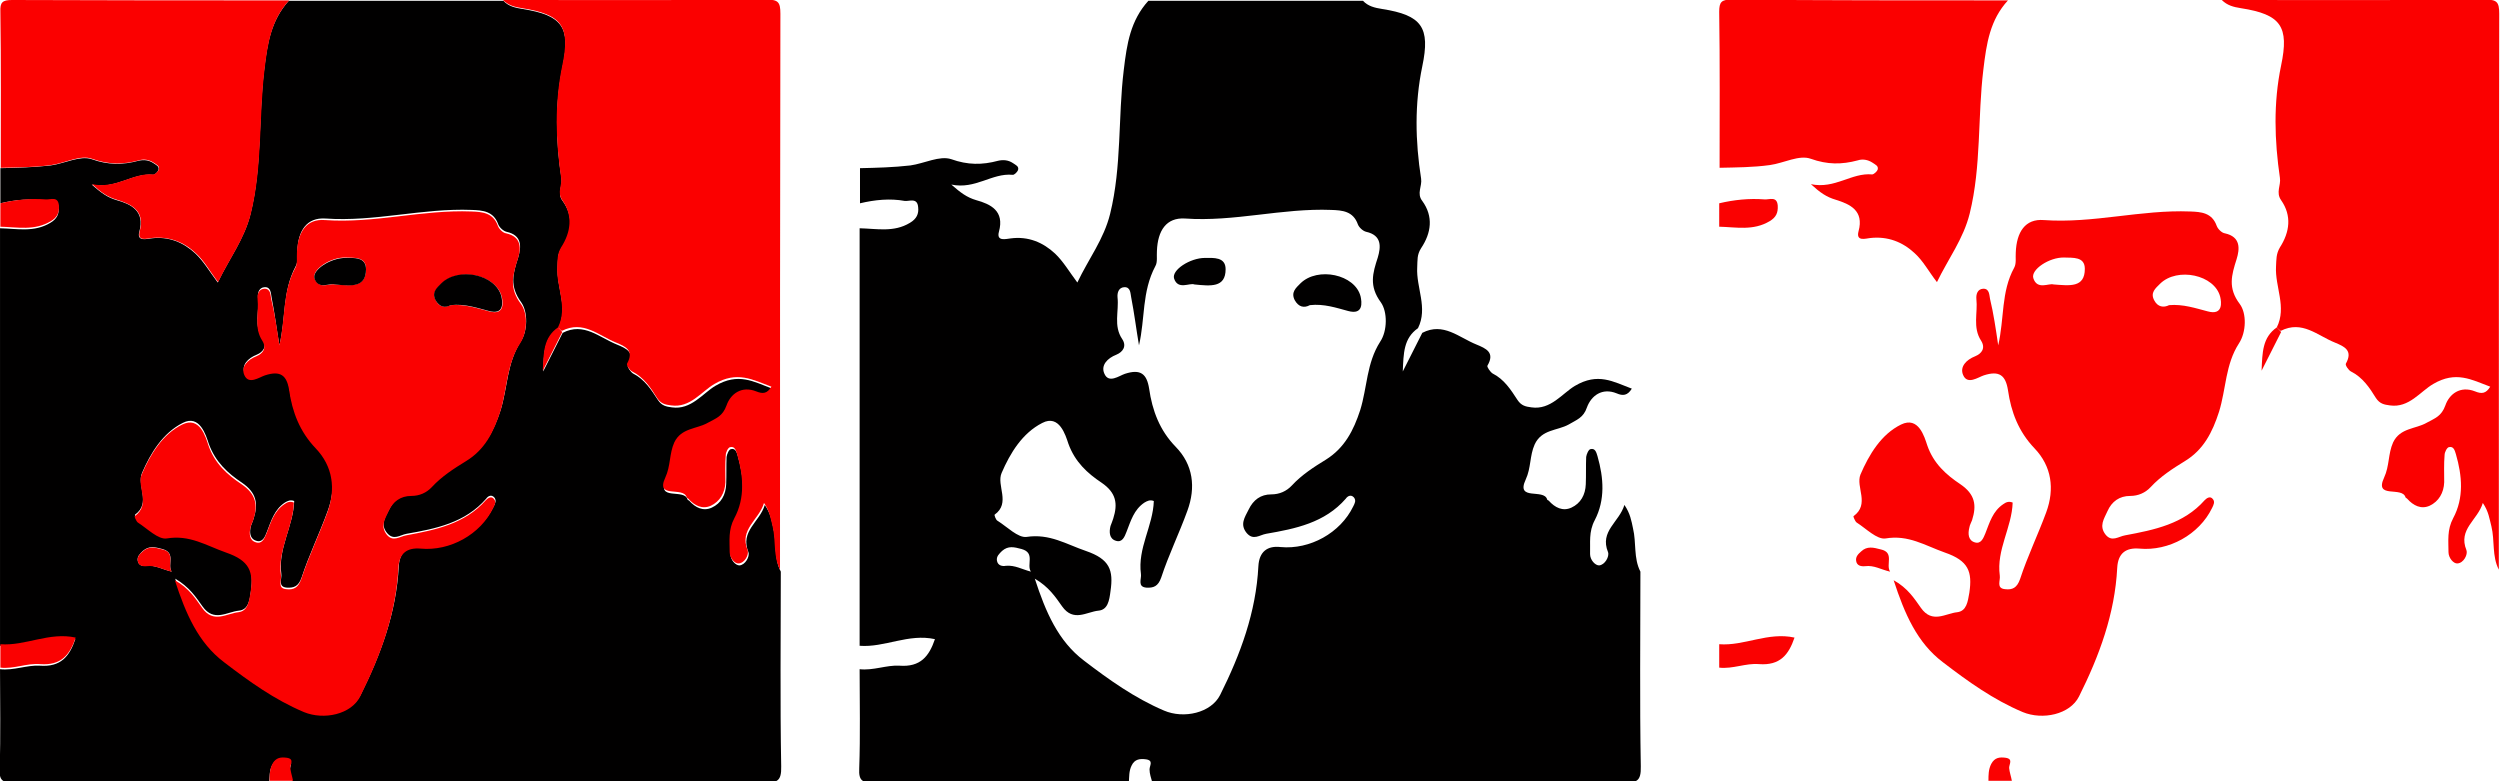 <?xml version="1.0" encoding="utf-8"?>
<!-- Generator: Adobe Illustrator 17.1.0, SVG Export Plug-In . SVG Version: 6.00 Build 0)  -->
<!DOCTYPE svg PUBLIC "-//W3C//DTD SVG 1.1//EN" "http://www.w3.org/Graphics/SVG/1.1/DTD/svg11.dtd">
<svg version="1.1" id="Layer_1" xmlns="http://www.w3.org/2000/svg" xmlns:xlink="http://www.w3.org/1999/xlink" x="0px" y="0px"
	 viewBox="0 0 640.7 200.2" style="enable-background:new 0 0 640.7 200.2;" xml:space="preserve">
<style type="text/css">
	.st0{fill:#010000;}
	.st1{fill:#FB0000;}
	.st2{fill:#FA0101;}
</style>
<g>
	<g>
		<path class="st0" d="M0.1,52.1c0-3,0-6,0-9c4.3-0.1,8.5-0.2,12.9-0.7c3.6-0.5,7.5-2.6,10.5-1.6c4.2,1.5,7.9,1.5,12,0.4
			c1.3-0.3,2.6-0.2,3.8,0.6c0.7,0.5,1.6,0.8,1.3,1.8c-0.2,0.5-1,1.3-1.4,1.2c-5.3-0.5-9.5,3.8-15.7,2.5c2.4,2.1,4,3.3,6.4,4
			c3.6,1,7.3,2.7,5.8,8.1c-0.7,2.6,1.9,1.8,3,1.7c4.5-0.6,8.3,1,11.4,3.9c2.1,2,3.6,4.6,5.7,7.4c2.9-6.1,6.8-11.1,8.4-17.6
			c3-12.2,2-24.6,3.5-36.9c0.8-6.7,1.7-12.6,6.3-17.7c18.3,0,36.7,0,55,0c1.3,1.4,3,1.8,4.9,2.1c10.2,1.6,12.4,4.7,10.3,14.7
			c-2,9.6-1.8,19.2-0.3,28.8c0.3,1.9-1.2,3.8,0.3,5.7c2.9,4,2.3,8.2-0.3,12.1c-1.1,1.7-0.9,3.1-1,4.9c-0.3,5.2,2.8,10.4,0.2,15.6
			c-3.7,2.6-3.7,6.4-3.9,11.1c1.9-3.8,3.5-6.9,5-9.9c5.4-2.8,9.4,1.2,13.9,3c2.4,1,4.8,2,2.8,5.4c-0.2,0.3,0.7,1.6,1.3,2
			c3,1.5,4.7,4.2,6.4,6.8c1,1.5,2.1,1.7,3.6,1.9c4.9,0.7,7.9-3.6,11.1-5.5c5.9-3.5,9.8-1.1,14.6,0.7c-1.1,1.8-2.3,1.9-3.9,1.2
			c-3.7-1.5-6.5,0.6-7.6,3.6c-0.9,2.7-2.7,3.2-4.7,4.4c-2.9,1.6-6.9,1.2-8.7,5.1c-1.3,2.9-0.9,6-2.3,9c-2.6,5.6,4.7,2.2,5.5,5.1
			c0,0.1,0.2,0.2,0.4,0.3c1.6,1.8,3.6,2.8,5.8,1.8c2.4-1.1,3.6-3.3,3.7-6c0.1-2.3,0-4.7,0.1-7c0.1-0.7,0.6-1.9,1.1-2
			c1.2-0.3,1.5,0.8,1.8,1.8c1.6,5.6,2,11.2-0.7,16.4c-1.6,3-1.1,5.8-1.2,8.7c0,1.5,1.3,2.9,2.3,2.9c1.5-0.1,2.7-2.3,2.3-3.4
			c-2.2-5.4,2.9-7.7,4.2-12.1c1.5,2.2,1.8,4.1,2.2,6c0.9,3.7,0.1,7.6,1.9,11.1c0,16.6-0.2,33.2,0.1,49.9c0.1,3.9-1.1,4.2-4.5,4.2
			c-40.2-0.1-80.4-0.1-120.7-0.1c-0.3-1.1-0.7-2.2-0.7-3.3c0-1,1.1-2.3-0.9-2.6c-1.5-0.2-2.9-0.1-3.7,1.6c-0.7,1.4-0.6,2.9-0.7,4.3
			c-21.7,0-43.4-0.1-65.2,0.1c-2.9,0-4.1-0.3-3.9-3.7c0.3-8.4,0.1-16.9,0.1-25.4c3.5,0.4,6.9-1.1,10.2-0.9c5.4,0.4,7.6-2.4,9.1-6.8
			c-6.8-1.5-12.9,2.2-19.3,1.7c0-35.7,0-71.3,0-107c4.4,0.1,8.8,1.1,12.9-1.4c1.7-1,2.3-2.3,2.1-4c-0.2-2.5-2.2-1.5-3.4-1.6
			C7.8,50.8,3.9,51.2,0.1,52.1z M71.6,88.5c-0.7-4.1-1.2-8.2-2-12.3c-0.2-0.9-0.1-2.7-1.8-2.6c-1.4,0.1-1.8,1.4-1.7,2.6
			c0.4,3.6-1.1,7.3,1.2,10.7c1.2,1.8,0.2,3.3-1.5,4c-2.3,0.9-4,2.7-3.1,4.8c1.1,2.7,3.8,0.6,5.3,0.1c4-1.3,5.6,0,6.2,3.8
			c0.8,5.6,2.7,10.7,6.8,14.9c4.5,4.6,5.2,10.4,3,16.4c-2.1,5.8-4.8,11.3-6.7,17.1c-0.8,2.3-2,2.7-3.8,2.6c-2.4-0.2-1.2-2.3-1.4-3.5
			c-0.9-6.6,3.1-12.3,3.3-18.7c-1-0.4-1.7,0-2.4,0.4c-2.7,1.8-3.5,4.7-4.6,7.5c-0.5,1.3-1.1,2.8-2.7,2.3c-1.7-0.5-1.8-2.2-1.4-3.8
			c0.2-0.6,0.5-1.2,0.7-1.9c1.2-3.8,0.8-6.6-3-9.2c-3.6-2.4-6.8-5.3-8.5-10c-0.7-2.1-2.3-7.6-6.7-5.3c-5.1,2.6-8.2,7.7-10.4,12.8
			c-1.4,3.2,2.4,7.7-1.8,10.7c-0.1,0.1,0.3,1.4,0.8,1.6c2.4,1.5,5.2,4.4,7.4,4.1c5.9-0.9,10.2,1.9,15.2,3.6
			c6.1,2.1,7.1,4.9,6.3,10.3c-0.3,2.4-0.7,4.8-3.1,5c-3,0.3-6.4,3-9.3-1.1c-1.7-2.4-3.4-5-7-7.1c2.8,8.6,6,16,12.6,21
			c6.4,4.9,13,9.6,20.5,12.8c5.1,2.2,12.1,0.6,14.4-4c5.2-10.4,9.2-21.2,9.8-33c0.2-3.7,2.3-5.3,5.7-4.9c7.5,0.7,15.3-3.6,18.6-10.4
			c0.4-0.8,0.8-1.5,0.2-2.3c-0.8-0.9-1.7-0.3-2.1,0.3c-5.4,6.2-12.9,7.7-20.4,9c-1.7,0.3-3.3,1.8-5-0.2c-1.8-2.2-0.5-4,0.5-6
			c1.2-2.5,3.1-3.9,5.8-3.9c2.1,0,3.9-0.8,5.3-2.3c2.5-2.7,5.6-4.7,8.7-6.6c4.8-3,7.1-7.5,8.8-12.7c1.8-5.8,1.6-12,5.1-17.5
			c1.9-2.8,1.9-7.7,0.2-10.1c-3.1-4.2-2.1-7.5-0.8-11.5c0.8-2.7,1.1-5.7-3-6.6c-0.8-0.2-1.8-1.1-2.1-1.9c-1.2-3.4-4-3.6-6.8-3.7
			c-12.6-0.5-24.9,3.1-37.5,2.2c-4.8-0.3-7,3.1-7.2,8.3c-0.1,1.3,0.2,2.9-0.4,3.9C72.3,74.8,73.3,81.6,71.6,88.5z M44,146.5
			c-1.2-1.8,1.2-4.8-2.4-5.8c-1.9-0.5-3.4-0.9-5,0.5c-0.7,0.7-1.5,1.4-1.3,2.5c0.2,1.2,1.3,1.5,2.3,1.3
			C39.8,144.8,41.6,145.9,44,146.5z"/>
		<path class="st1" d="M143,83.9c2.6-5.2-0.5-10.4-0.2-15.6c0.1-1.8,0-3.2,1-4.9c2.5-3.9,3.1-8.1,0.3-12.1c-1.4-2,0-3.8-0.3-5.7
			c-1.4-9.6-1.7-19.2,0.3-28.8c2.1-10,0-13.1-10.3-14.7c-1.9-0.3-3.5-0.7-4.9-2.1c22.5,0,45,0.1,67.5-0.1c3,0,3.6,0.6,3.6,3.6
			c-0.1,47.5-0.1,95-0.1,142.5c-1.8-3.5-1-7.4-1.9-11.1c-0.5-1.9-0.7-3.8-2.2-6c-1.3,4.4-6.4,6.7-4.2,12.1c0.4,1.1-0.7,3.3-2.3,3.4
			c-1,0.1-2.3-1.4-2.3-2.9c0-2.9-0.4-5.7,1.2-8.7c2.8-5.2,2.3-10.9,0.7-16.4c-0.3-1-0.6-2.1-1.8-1.8c-0.5,0.1-1.1,1.3-1.1,2
			c-0.2,2.3-0.1,4.7-0.1,7c-0.1,2.7-1.4,4.9-3.7,6c-2.2,1-4.2,0-5.8-1.8c-0.1-0.1-0.3-0.2-0.4-0.3c-0.8-3-8.1,0.5-5.5-5.1
			c1.4-3,1-6.1,2.3-9c1.8-3.8,5.8-3.4,8.7-5.1c2-1.1,3.7-1.6,4.7-4.4c1-2.9,3.8-5.1,7.6-3.6c1.7,0.7,2.8,0.6,3.9-1.2
			c-4.8-1.8-8.8-4.1-14.6-0.7c-3.3,1.9-6.2,6.2-11.1,5.5c-1.5-0.2-2.6-0.4-3.6-1.9c-1.6-2.6-3.4-5.3-6.4-6.8c-0.6-0.3-1.5-1.6-1.3-2
			c1.9-3.4-0.4-4.4-2.8-5.4c-4.5-1.8-8.4-5.8-13.9-3C143.8,84.7,143.4,84.3,143,83.9z"/>
		<path class="st1" d="M74.1,0.1c-4.6,5-5.5,11-6.3,17.7c-1.5,12.3-0.5,24.7-3.5,36.9c-1.6,6.5-5.5,11.6-8.4,17.6
			c-2.1-2.7-3.5-5.4-5.7-7.4c-3.1-2.9-6.9-4.4-11.4-3.9c-1.1,0.1-3.7,1-3-1.7c1.5-5.4-2.3-7-5.8-8.1c-2.4-0.7-4-1.8-6.4-4
			c6.2,1.3,10.4-3,15.7-2.5c0.4,0,1.2-0.7,1.4-1.2c0.3-1-0.6-1.3-1.3-1.8c-1.2-0.8-2.6-1-3.8-0.6c-4.1,1.1-7.8,1.1-12-0.4
			c-3-1.1-6.9,1.1-10.5,1.6c-4.3,0.6-8.6,0.6-12.9,0.7c0-13.3,0.1-26.7-0.1-40C0,0.6,0.6,0,3.1,0C26.8,0.1,50.4,0.1,74.1,0.1z"/>
		<path class="st2" d="M0.1,165.1c6.4,0.5,12.5-3.2,19.3-1.7c-1.5,4.4-3.7,7.2-9.1,6.8c-3.4-0.3-6.7,1.3-10.2,0.9
			C0.1,169.1,0.1,167.1,0.1,165.1z"/>
		<path class="st2" d="M0.1,52.1c3.8-0.9,7.7-1.3,11.6-1c1.3,0.1,3.2-0.9,3.4,1.6c0.1,1.8-0.4,3-2.1,4c-4.2,2.5-8.6,1.5-12.9,1.4
			C0.1,56.1,0.1,54.1,0.1,52.1z"/>
		<path class="st2" d="M69.1,200.1c0-1.5,0-2.9,0.7-4.3c0.9-1.7,2.2-1.8,3.7-1.6c2,0.3,0.9,1.6,0.9,2.6c0.1,1.1,0.5,2.2,0.7,3.3
			C73.1,200.1,71.1,200.1,69.1,200.1z"/>
		<path class="st2" d="M71.6,88.5c1.6-6.9,0.7-13.7,4.1-19.9c0.6-1.1,0.3-2.6,0.4-3.9c0.2-5.2,2.4-8.7,7.2-8.3
			c12.7,0.9,24.9-2.7,37.5-2.2c2.8,0.1,5.6,0.3,6.8,3.7c0.3,0.8,1.3,1.8,2.1,1.9c4.1,0.9,3.8,4,3,6.6c-1.3,4.1-2.3,7.4,0.8,11.5
			c1.8,2.4,1.7,7.2-0.2,10.1c-3.5,5.4-3.3,11.7-5.1,17.5c-1.7,5.3-4,9.8-8.8,12.7c-3.1,1.9-6.2,3.9-8.7,6.6
			c-1.4,1.5-3.2,2.3-5.3,2.3c-2.7,0-4.7,1.4-5.8,3.9c-0.9,2-2.2,3.8-0.5,6c1.6,2,3.3,0.5,5,0.2c7.5-1.4,15-2.9,20.4-9
			c0.5-0.5,1.4-1.2,2.1-0.3c0.6,0.7,0.2,1.5-0.2,2.3c-3.3,6.8-11.1,11.1-18.6,10.4c-3.5-0.3-5.5,1.2-5.7,4.9
			c-0.6,11.8-4.6,22.6-9.8,33c-2.3,4.6-9.3,6.1-14.4,4c-7.6-3.2-14.1-7.9-20.5-12.8c-6.6-5-9.8-12.4-12.6-21c3.6,2,5.3,4.7,7,7.1
			c2.9,4.1,6.3,1.4,9.3,1.1c2.4-0.3,2.7-2.7,3.1-5c0.8-5.4-0.2-8.2-6.3-10.3c-5.1-1.8-9.3-4.6-15.2-3.6c-2.2,0.3-4.9-2.5-7.4-4.1
			c-0.4-0.3-0.9-1.6-0.8-1.6c4.3-3.1,0.5-7.5,1.8-10.7c2.2-5.1,5.3-10.3,10.4-12.8c4.5-2.2,6,3.2,6.7,5.3c1.6,4.7,4.9,7.6,8.5,10
			c3.8,2.6,4.2,5.4,3,9.2c-0.2,0.6-0.6,1.2-0.7,1.9c-0.4,1.6-0.3,3.3,1.4,3.8c1.6,0.5,2.2-1.1,2.7-2.3c1.1-2.8,1.9-5.7,4.6-7.5
			c0.7-0.5,1.4-0.8,2.4-0.4c-0.2,6.4-4.2,12.1-3.3,18.7c0.2,1.3-1,3.3,1.4,3.5c1.8,0.2,3-0.3,3.8-2.6c1.9-5.8,4.6-11.4,6.7-17.1
			c2.2-6,1.4-11.8-3-16.4c-4.1-4.3-6-9.3-6.8-14.9c-0.6-3.8-2.2-5.1-6.2-3.8c-1.5,0.5-4.2,2.5-5.3-0.1c-0.9-2.1,0.8-3.9,3.1-4.8
			c1.7-0.7,2.7-2.1,1.5-4c-2.2-3.4-0.8-7.1-1.2-10.7c-0.1-1.2,0.3-2.5,1.7-2.6c1.7-0.1,1.6,1.7,1.8,2.6C70.4,80.3,71,84.4,71.6,88.5
			z M115.5,78.2c3.6-0.3,6.8,0.8,9.9,1.6c4,1.1,3.5-2.4,3.2-3.7c-1.4-5.7-11-7.7-15.4-3.4c-1.2,1.2-2.6,2.3-1.5,4.3
			C112.5,78.7,114,78.9,115.5,78.2z M85.8,72.9c4.1,0.3,8,0.9,8-4c0-3.2-3.1-2.8-5.3-2.9c-3.8-0.1-8.6,3.1-7.9,5.3
			C81.7,74.4,84.6,72.5,85.8,72.9z"/>
		<path class="st2" d="M44,146.5c-2.3-0.5-4.1-1.7-6.4-1.4c-1,0.1-2.1-0.1-2.3-1.3c-0.2-1.1,0.5-1.8,1.3-2.5c1.5-1.4,3.1-1,5-0.5
			C45.1,141.6,42.8,144.7,44,146.5z"/>
		<path class="st2" d="M143,83.9c0.4,0.4,0.8,0.8,1.1,1.2c-1.5,3-3.1,6.1-5,9.9C139.3,90.3,139.3,86.5,143,83.9z"/>
		<path class="st0" d="M115.5,78.2c-1.5,0.8-2.9,0.5-3.9-1.3c-1-2,0.3-3.1,1.5-4.3c4.4-4.3,14-2.3,15.4,3.4c0.3,1.4,0.8,4.8-3.2,3.7
			C122.2,78.9,119.1,77.8,115.5,78.2z"/>
		<path class="st0" d="M85.8,72.9c-1.2-0.5-4.2,1.5-5.2-1.5c-0.7-2.2,4.1-5.3,7.9-5.3c2.2,0,5.3-0.3,5.3,2.9
			C93.8,73.8,90,73.3,85.8,72.9z"/>
	</g>
	<g>
		<path class="st0" d="M220.4,52.1c0-3,0-6,0-9c4.3-0.1,8.5-0.2,12.9-0.7c3.6-0.5,7.5-2.6,10.5-1.6c4.2,1.5,7.9,1.5,12,0.4
			c1.3-0.3,2.6-0.2,3.8,0.6c0.7,0.5,1.6,0.8,1.3,1.8c-0.2,0.5-1,1.3-1.4,1.2c-5.3-0.5-9.5,3.8-15.7,2.5c2.4,2.1,4,3.3,6.4,4
			c3.6,1,7.3,2.7,5.8,8.1c-0.7,2.6,1.9,1.8,3,1.7c4.5-0.6,8.3,1,11.4,3.9c2.1,2,3.6,4.6,5.7,7.4c2.9-6.1,6.8-11.1,8.4-17.6
			c3-12.2,2-24.6,3.5-36.9c0.8-6.7,1.7-12.6,6.3-17.7c18.3,0,36.7,0,55,0c1.3,1.4,3,1.8,4.9,2.1c10.2,1.6,12.4,4.7,10.3,14.7
			c-2,9.6-1.8,19.2-0.3,28.8c0.3,1.9-1.2,3.8,0.3,5.7c2.9,4,2.3,8.2-0.3,12.1c-1.1,1.7-0.9,3.1-1,4.9c-0.3,5.2,2.8,10.4,0.2,15.6
			c-3.7,2.6-3.7,6.4-3.9,11.1c1.9-3.8,3.5-6.9,5-9.9c5.4-2.8,9.4,1.2,13.9,3c2.4,1,4.8,2,2.8,5.4c-0.2,0.3,0.7,1.6,1.3,2
			c3,1.5,4.7,4.2,6.4,6.8c1,1.5,2.1,1.7,3.6,1.9c4.9,0.7,7.9-3.6,11.1-5.5c5.9-3.5,9.8-1.1,14.6,0.7c-1.1,1.8-2.3,1.9-3.9,1.2
			c-3.7-1.5-6.5,0.6-7.6,3.6c-0.9,2.7-2.7,3.2-4.7,4.4c-2.9,1.6-6.9,1.2-8.7,5.1c-1.3,2.9-0.9,6-2.3,9c-2.6,5.6,4.7,2.2,5.5,5.1
			c0,0.1,0.2,0.2,0.4,0.3c1.6,1.8,3.6,2.8,5.8,1.8c2.4-1.1,3.6-3.3,3.7-6c0.1-2.3,0-4.7,0.1-7c0.1-0.7,0.6-1.9,1.1-2
			c1.2-0.3,1.5,0.8,1.8,1.8c1.6,5.6,2,11.2-0.7,16.4c-1.6,3-1.1,5.8-1.2,8.7c0,1.5,1.3,2.9,2.3,2.9c1.5-0.1,2.7-2.3,2.3-3.4
			c-2.2-5.4,2.9-7.7,4.2-12.1c1.5,2.2,1.8,4.1,2.2,6c0.9,3.7,0.1,7.6,1.9,11.1c0,16.6-0.2,33.2,0.1,49.9c0.1,3.9-1.1,4.2-4.5,4.2
			c-40.2-0.1-80.4-0.1-120.7-0.1c-0.3-1.1-0.7-2.2-0.7-3.3c0-1,1.1-2.3-0.9-2.6c-1.5-0.2-2.9-0.1-3.7,1.6c-0.7,1.4-0.6,2.9-0.7,4.3
			c-21.7,0-43.4-0.1-65.2,0.1c-2.9,0-4.1-0.3-3.9-3.7c0.3-8.4,0.1-16.9,0.1-25.4c3.5,0.4,6.9-1.1,10.2-0.9c5.4,0.4,7.6-2.4,9.1-6.8
			c-6.8-1.5-12.9,2.2-19.3,1.7c0-35.7,0-71.3,0-107c4.4,0.1,8.8,1.1,12.9-1.4c1.7-1,2.3-2.3,2.1-4c-0.2-2.5-2.2-1.5-3.4-1.6
			C228.1,50.8,224.2,51.2,220.4,52.1z M291.9,88.5c-0.7-4.1-1.2-8.2-2-12.3c-0.2-0.9-0.1-2.7-1.8-2.6c-1.4,0.1-1.8,1.4-1.7,2.6
			c0.4,3.6-1.1,7.3,1.2,10.7c1.2,1.8,0.2,3.3-1.5,4c-2.3,0.9-4,2.7-3.1,4.8c1.1,2.7,3.8,0.6,5.3,0.1c4-1.3,5.6,0,6.2,3.8
			c0.8,5.6,2.7,10.7,6.8,14.9c4.5,4.6,5.2,10.4,3,16.4c-2.1,5.8-4.8,11.3-6.7,17.1c-0.8,2.3-2,2.7-3.8,2.6c-2.4-0.2-1.2-2.3-1.4-3.5
			c-0.9-6.6,3.1-12.3,3.3-18.7c-1-0.4-1.7,0-2.4,0.4c-2.7,1.8-3.5,4.7-4.6,7.5c-0.5,1.3-1.1,2.8-2.7,2.3c-1.7-0.5-1.8-2.2-1.4-3.8
			c0.2-0.6,0.5-1.2,0.7-1.9c1.2-3.8,0.8-6.6-3-9.2c-3.6-2.4-6.8-5.3-8.5-10c-0.7-2.1-2.3-7.6-6.7-5.3c-5.1,2.6-8.2,7.7-10.4,12.8
			c-1.4,3.2,2.4,7.7-1.8,10.7c-0.1,0.1,0.3,1.4,0.8,1.6c2.4,1.5,5.2,4.4,7.4,4.1c5.9-0.9,10.2,1.9,15.2,3.6
			c6.1,2.1,7.1,4.9,6.3,10.3c-0.3,2.4-0.7,4.8-3.1,5c-3,0.3-6.4,3-9.3-1.1c-1.7-2.4-3.4-5-7-7.1c2.8,8.6,6,16,12.6,21
			c6.4,4.9,13,9.6,20.5,12.8c5.1,2.2,12.1,0.6,14.4-4c5.2-10.4,9.2-21.2,9.8-33c0.2-3.7,2.3-5.3,5.7-4.9c7.5,0.7,15.3-3.6,18.6-10.4
			c0.4-0.8,0.8-1.5,0.2-2.3c-0.8-0.9-1.7-0.3-2.1,0.3c-5.4,6.2-12.9,7.7-20.4,9c-1.7,0.3-3.3,1.8-5-0.2c-1.8-2.2-0.5-4,0.5-6
			c1.2-2.5,3.1-3.9,5.8-3.9c2.1,0,3.9-0.8,5.3-2.3c2.5-2.7,5.6-4.7,8.7-6.6c4.8-3,7.1-7.5,8.8-12.7c1.8-5.8,1.6-12,5.1-17.5
			c1.9-2.8,1.9-7.7,0.2-10.1c-3.1-4.2-2.1-7.5-0.8-11.5c0.8-2.7,1.1-5.7-3-6.6c-0.8-0.2-1.8-1.1-2.1-1.9c-1.2-3.4-4-3.6-6.8-3.7
			c-12.6-0.5-24.9,3.1-37.5,2.2c-4.8-0.3-7,3.1-7.2,8.3c-0.1,1.3,0.2,2.9-0.4,3.9C292.6,74.8,293.5,81.6,291.9,88.5z M264.2,146.5
			c-1.2-1.8,1.2-4.8-2.4-5.8c-1.9-0.5-3.4-0.9-5,0.5c-0.7,0.7-1.5,1.4-1.3,2.5c0.2,1.2,1.3,1.5,2.3,1.3
			C260.1,144.8,261.9,145.9,264.2,146.5z"/>
		<path class="st0" d="M335.7,78.2c-1.5,0.8-2.9,0.5-3.9-1.3c-1-2,0.3-3.1,1.5-4.3c4.4-4.3,14-2.3,15.4,3.4c0.3,1.4,0.8,4.8-3.2,3.7
			C342.5,78.9,339.3,77.8,335.7,78.2z"/>
		<path class="st0" d="M306.1,72.9c-1.2-0.5-4.2,1.5-5.2-1.5c-0.7-2.2,4.1-5.3,7.9-5.3c2.2,0,5.3-0.3,5.3,2.9
			C314.1,73.8,310.2,73.3,306.1,72.9z"/>
	</g>
	<g>
		<path class="st1" d="M583.5,83.9c2.6-5.2-0.5-10.4-0.2-15.6c0.1-1.8,0-3.2,1-4.9c2.5-3.9,3.1-8.1,0.3-12.1c-1.4-2,0-3.8-0.3-5.7
			c-1.4-9.6-1.7-19.2,0.3-28.8c2.1-10,0-13.1-10.3-14.7c-1.9-0.3-3.5-0.7-4.9-2.1c22.5,0,45,0.1,67.5-0.1c3,0,3.6,0.6,3.6,3.6
			c-0.1,47.5-0.1,95-0.1,142.5c-1.8-3.5-1-7.4-1.9-11.1c-0.5-1.9-0.7-3.8-2.2-6c-1.3,4.4-6.4,6.7-4.2,12.1c0.4,1.1-0.7,3.3-2.3,3.4
			c-1,0.1-2.3-1.4-2.3-2.9c0-2.9-0.4-5.7,1.2-8.7c2.8-5.2,2.3-10.9,0.7-16.4c-0.3-1-0.6-2.1-1.8-1.8c-0.5,0.1-1.1,1.3-1.1,2
			c-0.2,2.3-0.1,4.7-0.1,7c-0.1,2.7-1.4,4.9-3.7,6c-2.2,1-4.2,0-5.8-1.8c-0.1-0.1-0.3-0.2-0.4-0.3c-0.8-3-8.1,0.5-5.5-5.1
			c1.4-3,1-6.1,2.3-9c1.8-3.8,5.8-3.4,8.7-5.1c2-1.1,3.7-1.6,4.7-4.4c1-2.9,3.8-5.1,7.6-3.6c1.7,0.7,2.8,0.6,3.9-1.2
			c-4.8-1.8-8.8-4.1-14.6-0.7c-3.3,1.9-6.2,6.2-11.1,5.5c-1.5-0.2-2.6-0.4-3.6-1.9c-1.6-2.6-3.4-5.3-6.4-6.8c-0.6-0.3-1.5-1.6-1.3-2
			c1.9-3.4-0.4-4.4-2.8-5.4c-4.5-1.8-8.4-5.8-13.9-3C584.3,84.7,583.9,84.3,583.5,83.9z"/>
		<path class="st1" d="M514.6,0.1c-4.6,5-5.5,11-6.3,17.7c-1.5,12.3-0.5,24.7-3.5,36.9c-1.6,6.5-5.5,11.6-8.4,17.6
			c-2.1-2.7-3.5-5.4-5.7-7.4c-3.1-2.9-6.9-4.4-11.4-3.9c-1.1,0.1-3.7,1-3-1.7c1.5-5.4-2.3-7-5.8-8.1c-2.4-0.7-4-1.8-6.4-4
			c6.2,1.3,10.4-3,15.7-2.5c0.4,0,1.2-0.7,1.4-1.2c0.3-1-0.6-1.3-1.3-1.8c-1.2-0.8-2.6-1-3.8-0.6c-4.1,1.1-7.8,1.1-12-0.4
			c-3-1.1-6.9,1.1-10.5,1.6c-4.3,0.6-8.6,0.6-12.9,0.7c0-13.3,0.1-26.7-0.1-40c0-2.5,0.6-3.1,3.1-3.1C467.3,0.1,490.9,0.1,514.6,0.1
			z"/>
		<path class="st2" d="M440.6,165.1c6.4,0.5,12.5-3.2,19.3-1.7c-1.5,4.4-3.7,7.2-9.1,6.8c-3.4-0.3-6.7,1.3-10.2,0.9
			C440.6,169.1,440.6,167.1,440.6,165.1z"/>
		<path class="st2" d="M440.6,52.1c3.8-0.9,7.7-1.3,11.6-1c1.3,0.1,3.2-0.9,3.4,1.6c0.1,1.8-0.4,3-2.1,4c-4.2,2.5-8.6,1.5-12.9,1.4
			C440.6,56.1,440.6,54.1,440.6,52.1z"/>
		<path class="st2" d="M509.6,200.1c0-1.5,0-2.9,0.7-4.3c0.9-1.7,2.2-1.8,3.7-1.6c2,0.3,0.9,1.6,0.9,2.6c0.1,1.1,0.5,2.2,0.7,3.3
			C513.6,200.1,511.6,200.1,509.6,200.1z"/>
		<path class="st2" d="M512.1,88.5c1.6-6.9,0.7-13.7,4.1-19.9c0.6-1.1,0.3-2.6,0.4-3.9c0.2-5.2,2.4-8.7,7.2-8.3
			c12.7,0.9,24.9-2.7,37.5-2.2c2.8,0.1,5.6,0.3,6.8,3.7c0.3,0.8,1.3,1.8,2.1,1.9c4.1,0.9,3.8,4,3,6.6c-1.3,4.1-2.3,7.4,0.8,11.5
			c1.8,2.4,1.7,7.2-0.2,10.1c-3.5,5.4-3.3,11.7-5.1,17.5c-1.7,5.3-4,9.8-8.8,12.7c-3.1,1.9-6.2,3.9-8.7,6.6
			c-1.4,1.5-3.2,2.3-5.3,2.3c-2.7,0-4.7,1.4-5.8,3.9c-0.9,2-2.2,3.8-0.5,6c1.6,2,3.3,0.5,5,0.2c7.5-1.4,15-2.9,20.4-9
			c0.5-0.5,1.4-1.2,2.1-0.3c0.6,0.7,0.2,1.5-0.2,2.3c-3.3,6.8-11.1,11.1-18.6,10.4c-3.5-0.3-5.5,1.2-5.7,4.9
			c-0.6,11.8-4.6,22.6-9.8,33c-2.3,4.6-9.3,6.1-14.4,4c-7.6-3.2-14.1-7.9-20.5-12.8c-6.6-5-9.8-12.4-12.6-21c3.6,2,5.3,4.7,7,7.1
			c2.9,4.1,6.3,1.4,9.3,1.1c2.4-0.3,2.7-2.7,3.1-5c0.8-5.4-0.2-8.2-6.3-10.3c-5.1-1.8-9.3-4.6-15.2-3.6c-2.2,0.3-4.9-2.5-7.4-4.1
			c-0.4-0.3-0.9-1.6-0.8-1.6c4.3-3.1,0.5-7.5,1.8-10.7c2.2-5.1,5.3-10.3,10.4-12.8c4.5-2.2,6,3.2,6.7,5.3c1.6,4.7,4.9,7.6,8.5,10
			c3.8,2.6,4.2,5.4,3,9.2c-0.2,0.6-0.6,1.2-0.7,1.9c-0.4,1.6-0.3,3.3,1.4,3.8c1.6,0.5,2.2-1.1,2.7-2.3c1.1-2.8,1.9-5.7,4.6-7.5
			c0.7-0.5,1.4-0.8,2.4-0.4c-0.2,6.4-4.2,12.1-3.3,18.7c0.2,1.3-1,3.3,1.4,3.5c1.8,0.2,3-0.3,3.8-2.6c1.9-5.8,4.6-11.4,6.7-17.1
			c2.2-6,1.4-11.8-3-16.4c-4.1-4.3-6-9.3-6.8-14.9c-0.6-3.8-2.2-5.1-6.2-3.8c-1.5,0.5-4.2,2.5-5.3-0.1c-0.9-2.1,0.8-3.9,3.1-4.8
			c1.7-0.7,2.7-2.1,1.5-4c-2.2-3.4-0.8-7.1-1.2-10.7c-0.1-1.2,0.3-2.5,1.7-2.6c1.7-0.1,1.6,1.7,1.8,2.6
			C510.9,80.3,511.5,84.4,512.1,88.5z M555.9,78.2c3.6-0.3,6.8,0.8,9.9,1.6c4,1.1,3.5-2.4,3.2-3.7c-1.4-5.7-11-7.7-15.4-3.4
			c-1.2,1.2-2.6,2.3-1.5,4.3C553,78.7,554.5,78.9,555.9,78.2z M526.3,72.9c4.1,0.3,8,0.9,8-4c0-3.2-3.1-2.8-5.3-2.9
			c-3.8-0.1-8.6,3.1-7.9,5.3C522.1,74.4,525.1,72.5,526.3,72.9z"/>
		<path class="st2" d="M484.4,146.5c-2.3-0.5-4.1-1.7-6.4-1.4c-1,0.1-2.1-0.1-2.3-1.3c-0.2-1.1,0.5-1.8,1.3-2.5c1.5-1.4,3.1-1,5-0.5
			C485.6,141.6,483.2,144.7,484.4,146.5z"/>
		<path class="st2" d="M583.5,83.9c0.4,0.4,0.8,0.8,1.1,1.2c-1.5,3-3.1,6.1-5,9.9C579.8,90.3,579.8,86.5,583.5,83.9z"/>
	</g>
</g>
<g>
</g>
<g>
</g>
<g>
</g>
<g>
</g>
<g>
</g>
<g>
</g>
<g>
</g>
<g>
</g>
<g>
</g>
<g>
</g>
<g>
</g>
<g>
</g>
<g>
</g>
<g>
</g>
<g>
</g>
</svg>
